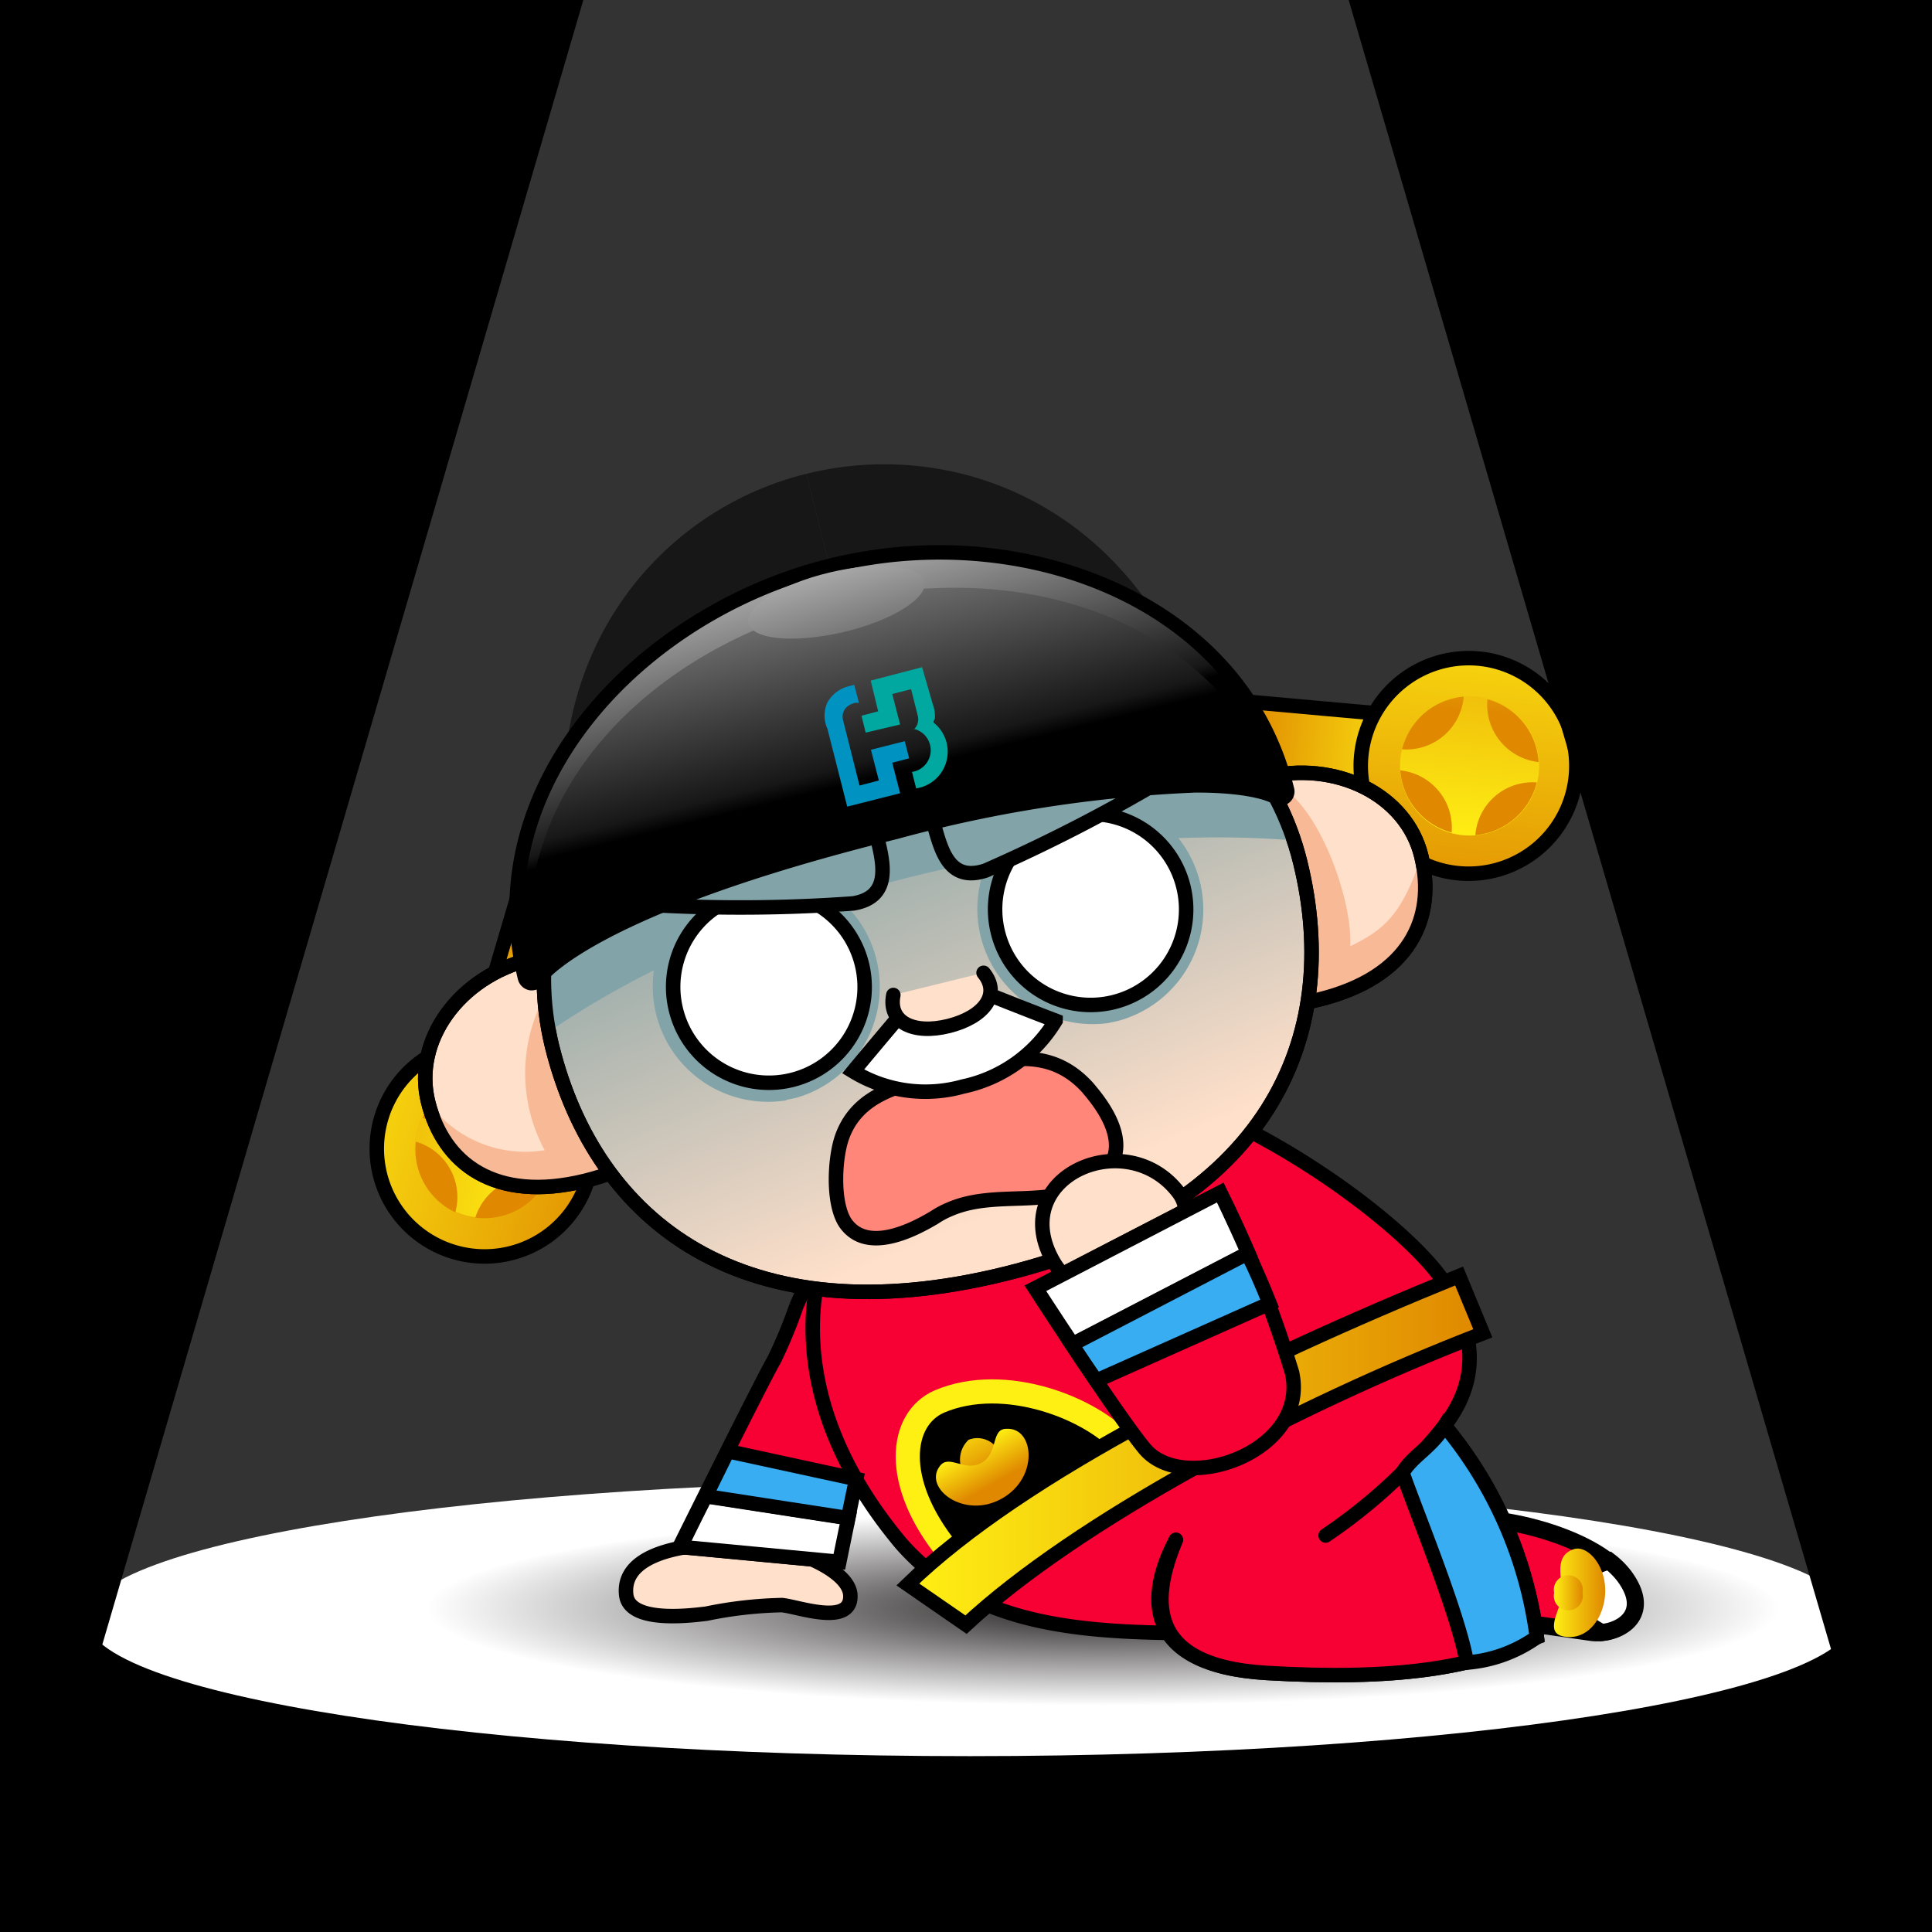 <svg id="圖層_1" data-name="圖層 1" xmlns="http://www.w3.org/2000/svg" xmlns:xlink="http://www.w3.org/1999/xlink" viewBox="0 0 88 88"><rect x="0" y="0" width="88" height="88" fill="#333333" stroke="none"/><defs><style>.cls-1,.cls-31,.cls-4,.cls-40{fill:#fff;}.cls-2{fill:url(#radial-gradient);}.cls-3,.cls-8{fill:#f70033;}.cls-10,.cls-11,.cls-12,.cls-18,.cls-19,.cls-25,.cls-27,.cls-28,.cls-3,.cls-30,.cls-31,.cls-32,.cls-33,.cls-4,.cls-40,.cls-41,.cls-7,.cls-8{stroke:#000;stroke-linecap:round;}.cls-3,.cls-4{stroke-width:0.78px;}.cls-5{fill:url(#linear-gradient);}.cls-6{fill:url(#linear-gradient-2);}.cls-25,.cls-7{fill:#ffe0ca;}.cls-10,.cls-28,.cls-30,.cls-33,.cls-40,.cls-41,.cls-7,.cls-8{stroke-width:0.66px;}.cls-9{stroke:#fff014;stroke-miterlimit:10;stroke-width:1.1px;}.cls-10{fill:url(#linear-gradient-3);}.cls-11,.cls-12,.cls-18,.cls-19,.cls-25,.cls-27,.cls-31,.cls-32{stroke-width:0.66px;}.cls-11{fill:url(#linear-gradient-4);}.cls-12{fill:url(#linear-gradient-5);}.cls-13{fill:url(#linear-gradient-6);}.cls-14{fill:url(#linear-gradient-7);}.cls-15{fill:url(#linear-gradient-8);}.cls-16{fill:url(#linear-gradient-9);}.cls-17{fill:url(#linear-gradient-10);}.cls-18{fill:url(#linear-gradient-11);}.cls-19{fill:url(#linear-gradient-12);}.cls-20{fill:url(#linear-gradient-13);}.cls-21{fill:url(#linear-gradient-14);}.cls-22{fill:url(#linear-gradient-15);}.cls-23{fill:url(#linear-gradient-16);}.cls-24{fill:url(#linear-gradient-17);}.cls-26{fill:#f8ba96;}.cls-27,.cls-30{fill:none;}.cls-28{fill:url(#linear-gradient-18);}.cls-29,.cls-32{fill:#82a3a8;}.cls-33{fill:#ff8678;}.cls-34{fill:#171717;}.cls-35{fill:url(#linear-gradient-19);}.cls-36{fill:url(#linear-gradient-20);}.cls-37{fill:url(#linear-gradient-21);}.cls-38{fill:#00a8a0;}.cls-39{fill:#0093c1;}.cls-41{fill:#38adf2;}.cls-42{fill:url(#linear-gradient-22);}.cls-43{fill:url(#linear-gradient-23);}</style><radialGradient id="radial-gradient" cx="-169.91" cy="81.24" r="18.44" gradientTransform="translate(334 53.76) scale(1.67 0.24)" gradientUnits="userSpaceOnUse"><stop offset="0" stop-color="#231f20"/><stop offset="1" stop-color="#fff"/></radialGradient><linearGradient id="linear-gradient" x1="70.78" y1="72.53" x2="73.12" y2="72.53" gradientUnits="userSpaceOnUse"><stop offset="0" stop-color="#fff014"/><stop offset="1" stop-color="#df8800"/></linearGradient><linearGradient id="linear-gradient-2" x1="70.79" y1="72.55" x2="72.08" y2="72.55" xlink:href="#linear-gradient"/><linearGradient id="linear-gradient-3" x1="41.35" y1="66.03" x2="67.54" y2="66.03" xlink:href="#linear-gradient"/><linearGradient id="linear-gradient-4" x1="-802.21" y1="-208.97" x2="-793.61" y2="-208.97" gradientTransform="matrix(0, -1, -1, 0, -147.6, -764.33)" xlink:href="#linear-gradient"/><linearGradient id="linear-gradient-5" x1="-804.33" y1="-218.85" x2="-804.33" y2="-201.29" gradientTransform="matrix(-1, -0.09, -0.09, 1, -752.73, 171.94)" xlink:href="#linear-gradient"/><linearGradient id="linear-gradient-6" x1="-804.33" y1="-205.62" x2="-804.33" y2="-220.16" gradientTransform="matrix(-1, -0.09, -0.09, 1, -752.73, 171.94)" xlink:href="#linear-gradient"/><linearGradient id="linear-gradient-7" x1="-806.16" y1="-218.24" x2="-806.16" y2="-211.6" gradientTransform="matrix(-1, -0.09, -0.09, 1, -752.73, 171.94)" xlink:href="#linear-gradient"/><linearGradient id="linear-gradient-8" x1="-802.49" y1="-218.24" x2="-802.49" y2="-211.6" gradientTransform="matrix(-1, -0.09, -0.09, 1, -752.73, 171.94)" xlink:href="#linear-gradient"/><linearGradient id="linear-gradient-9" x1="-806.16" y1="-218.24" x2="-806.16" y2="-211.6" gradientTransform="matrix(-1, -0.09, -0.09, 1, -752.73, 171.94)" xlink:href="#linear-gradient"/><linearGradient id="linear-gradient-10" x1="-802.49" y1="-218.24" x2="-802.49" y2="-211.6" gradientTransform="matrix(-1, -0.09, -0.09, 1, -752.73, 171.94)" xlink:href="#linear-gradient"/><linearGradient id="linear-gradient-11" x1="-782.32" y1="1240.47" x2="-773.73" y2="1240.47" gradientTransform="translate(802.58 -1193.63)" xlink:href="#linear-gradient"/><linearGradient id="linear-gradient-12" x1="-784.44" y1="1230.59" x2="-784.44" y2="1248.15" gradientTransform="translate(-946.16 -1050.87) rotate(-73.58)" xlink:href="#linear-gradient"/><linearGradient id="linear-gradient-13" x1="-784.44" y1="1243.82" x2="-784.44" y2="1229.29" gradientTransform="translate(-946.16 -1050.87) rotate(-73.58)" xlink:href="#linear-gradient"/><linearGradient id="linear-gradient-14" x1="-786.27" y1="1231.2" x2="-786.27" y2="1237.84" gradientTransform="translate(-946.16 -1050.87) rotate(-73.58)" xlink:href="#linear-gradient"/><linearGradient id="linear-gradient-15" x1="-782.6" y1="1231.2" x2="-782.6" y2="1237.84" gradientTransform="translate(-946.16 -1050.87) rotate(-73.58)" xlink:href="#linear-gradient"/><linearGradient id="linear-gradient-16" x1="-786.27" y1="1231.2" x2="-786.27" y2="1237.84" gradientTransform="translate(-946.16 -1050.87) rotate(-73.58)" xlink:href="#linear-gradient"/><linearGradient id="linear-gradient-17" x1="-782.6" y1="1231.2" x2="-782.6" y2="1237.84" gradientTransform="translate(-946.16 -1050.87) rotate(-73.58)" xlink:href="#linear-gradient"/><linearGradient id="linear-gradient-18" x1="29.65" y1="144.54" x2="25.35" y2="127.31" gradientTransform="matrix(0.99, -0.15, 0.15, 0.99, -4.56, -83.86)" gradientUnits="userSpaceOnUse"><stop offset="0" stop-color="#ffe0ca"/><stop offset="1" stop-color="#9cadab"/></linearGradient><linearGradient id="linear-gradient-19" x1="23.81" y1="109.37" x2="25.7" y2="124.24" gradientTransform="matrix(0.99, -0.15, 0.15, 0.99, -4.56, -83.86)" gradientUnits="userSpaceOnUse"><stop offset="0" stop-color="#fff"/><stop offset="0.96" stop-color="#171717"/><stop offset="1"/></linearGradient><linearGradient id="linear-gradient-20" x1="-32.81" y1="107.51" x2="-32.81" y2="127.95" gradientTransform="matrix(-0.97, 0.24, 0.24, 0.97, -22.45, -80.88)" xlink:href="#linear-gradient-19"/><linearGradient id="linear-gradient-21" x1="-14.68" y1="150.49" x2="-13.94" y2="164.84" gradientTransform="translate(15.59 -128.69) rotate(-13.42)" xlink:href="#linear-gradient-19"/><linearGradient id="linear-gradient-22" x1="161.74" y1="384.86" x2="161.74" y2="387.62" gradientTransform="matrix(0.69, -0.39, 0.49, 0.87, -255.65, -207.52)" xlink:href="#linear-gradient"/><linearGradient id="linear-gradient-23" x1="161.74" y1="386.13" x2="161.74" y2="388.17" gradientTransform="matrix(0.69, -0.39, 0.49, 0.87, -255.65, -207.52)" xlink:href="#linear-gradient"/></defs><title>money06</title><rect y="73.71" width="88" height="14.29"/><path class="cls-1" d="M84.41,73.71c0,3.47-18,6.28-40.24,6.28S3.93,77.18,3.93,73.71s18-6.27,40.24-6.27S84.41,70.25,84.41,73.71Z"/><path class="cls-2" d="M81,73.33c0,2.45-13.79,4.44-30.79,4.44s-30.79-2-30.79-4.44,13.79-4.44,30.79-4.44S81,70.88,81,73.33Z"/><path class="cls-3" d="M66,69.25c2-.41,6.59.7,7.95,2.56s-.43,2.67-1.42,2.55L70,74S62.56,70,66,69.25Z"/><path class="cls-4" d="M74,71.81a3.66,3.66,0,0,0-.71-.71c-1.67.45-2.63,2.06-.34,3.26h0C73.93,74.28,75.2,73.46,74,71.81Z"/><path class="cls-5" d="M73.06,73c.31-1.5-.72-2.69-1.4-2.43-1,.36-.4,1.56-.53,2.21s-.77,1.59.09,1.76S72.83,74.07,73.06,73Z"/><path class="cls-6" d="M72.08,72.55a.66.66,0,1,1-1.29,0,.66.66,0,1,1,1.29,0Z"/><path class="cls-7" d="M35.52,70.51c-1.42-.33-7.26-.55-7,2.11.11,1.28,2.7,1,3.66.88a18.7,18.7,0,0,1,3.44-.39c.74.07,3.22,1,3.11-.49C38.62,71.54,36.44,70.73,35.52,70.51Z"/><path class="cls-8" d="M39.51,56.33c-1.8-.19-2.64,1.82-3.24,3.17a21.74,21.74,0,0,1-1,2.42c-.58,1-4.32,8.54-4.32,8.54l7.23.68S39.66,64,40.51,60.59c.23-1,.76-2.53.42-3.52C40.72,56.46,40.08,56.39,39.51,56.33Z"/><path class="cls-8" d="M65.91,58.61c1.64,2.76,1.1,4.73-.11,6.33A18.85,18.85,0,0,1,70,74.57c-4.07,1.38-11.33-.18-14.21-.18-5.78,0-11.18,0-14.76-4.1-5.85-7-4.31-13.51-1.61-16.48,2.11-2.32,7.47-4.16,8.62-4.42C53.69,48.14,64,55.39,65.91,58.61Z"/><path class="cls-9" d="M43.17,70.64c-2.53-3.13-2.2-6-.39-6.8,3-1.28,7,.33,8.42,2S44.21,71.93,43.17,70.64Z"/><path class="cls-10" d="M66.46,58.12c-9.65,3.92-19.91,9-25.11,14.05L44,74c5-4.64,14.78-9.89,23.54-13.27Z"/><rect class="cls-11" x="59.54" y="28.77" width="3.6" height="11.24" transform="matrix(0.09, -1, 1, 0.09, 21.66, 92.45)"/><path class="cls-12" d="M62,34.45A4.91,4.91,0,1,0,67.37,30,4.92,4.92,0,0,0,62,34.45Z"/><path class="cls-13" d="M63.78,34.61a3.17,3.17,0,1,0,3.44-2.88A3.16,3.16,0,0,0,63.78,34.61Z"/><path class="cls-14" d="M67.75,31.85v0a3.16,3.16,0,0,1,2.33,2.86A2.63,2.63,0,0,1,67.75,31.85Z"/><path class="cls-15" d="M63.86,34.13a3.19,3.19,0,0,1,2.81-2.4v0A2.62,2.62,0,0,1,63.86,34.13Z"/><path class="cls-16" d="M70,35.64a3.18,3.18,0,0,1-2.8,2.4v0A2.61,2.61,0,0,1,70,35.64Z"/><path class="cls-17" d="M63.78,35.09a2.62,2.62,0,0,1,2.34,2.83v0A3.17,3.17,0,0,1,63.78,35.09Z"/><rect class="cls-18" x="18.04" y="45.13" width="11.24" height="3.6" transform="translate(-28.05 56.36) rotate(-73.58)"/><path class="cls-19" d="M23.46,47.61a4.91,4.91,0,1,1-6.1,3.33A4.91,4.91,0,0,1,23.46,47.61Z"/><path class="cls-20" d="M23,49.29A3.16,3.16,0,1,1,19,51.43,3.17,3.17,0,0,1,23,49.29Z"/><path class="cls-21" d="M18.94,52h0a3.16,3.16,0,0,0,1.8,3.22A2.63,2.63,0,0,0,18.94,52Z"/><path class="cls-22" d="M22.49,49.19a3.16,3.16,0,0,0-3.25,1.73h0A2.61,2.61,0,0,0,22.49,49.19Z"/><path class="cls-23" d="M21.65,55.46a3.16,3.16,0,0,0,3.25-1.73h0A2.62,2.62,0,0,0,21.65,55.46Z"/><path class="cls-24" d="M23.41,49.46a2.63,2.63,0,0,0,1.78,3.22h0A3.16,3.16,0,0,0,23.41,49.46Z"/><path class="cls-25" d="M52.92,41.94c.69,2.79,3,4.61,7.15,3.59S65.42,41.8,64.74,39s-3.9-4.4-7.16-3.59S52.23,39.15,52.92,41.94Z"/><path class="cls-26" d="M57.67,35.61c-2.07-.21-5.1,4.93-4.75,6.33.69,2.79,3,4.61,7.15,3.59S65.42,41.8,64.74,39C63.86,41.7,63,42.37,61.5,43.1,61.64,40.78,59.73,35.81,57.67,35.61Z"/><path class="cls-27" d="M52.92,41.94c.69,2.79,3,4.61,7.15,3.59S65.42,41.8,64.74,39s-3.9-4.4-7.16-3.59S52.23,39.15,52.92,41.94Z"/><path class="cls-25" d="M31.32,47.27c.69,2.79-.52,5.49-4.66,6.51s-6.47-.8-7.16-3.59,1.4-5.7,4.67-6.5S30.63,44.49,31.32,47.27Z"/><path class="cls-26" d="M24.8,45.4c1.15-1.87,6.12.22,6.52,1.87.69,2.79-.52,5.49-4.66,6.51s-6.47-.8-7.16-3.59a5.45,5.45,0,0,0,5.31,2.2A7.35,7.35,0,0,1,24.8,45.4Z"/><path class="cls-27" d="M31.32,47.27c.69,2.79-.52,5.49-4.66,6.51s-6.47-.8-7.16-3.59,1.4-5.7,4.67-6.5S30.63,44.49,31.32,47.27Z"/><path class="cls-28" d="M25.15,47.68c2,8,8.71,13.28,20.63,10.34S61.2,47.3,59.22,39.26,48,26.6,38.59,28.93,23.17,39.65,25.15,47.68Z"/><path class="cls-29" d="M26.27,38.38A13.53,13.53,0,0,0,25,47c9-6.2,23.22-9.6,33.92-8.72a13.51,13.51,0,0,0-4.12-6Z"/><path class="cls-30" d="M25.15,47.68c2,8,8.71,13.28,20.63,10.34S61.2,47.3,59.22,39.26,48,26.6,38.59,28.93,23.17,39.65,25.15,47.68Z"/><path class="cls-29" d="M50.47,46.6a5.25,5.25,0,0,1-2-10.29,3.73,3.73,0,0,1,.46-.09,5.25,5.25,0,0,1,2,10.28l-.46.1Z"/><path class="cls-31" d="M45.45,42.45a4.35,4.35,0,1,0,3.19-5.25A4.34,4.34,0,0,0,45.45,42.45Z"/><path class="cls-29" d="M35.81,50.12a5.25,5.25,0,0,1-2.05-10.29,3.89,3.89,0,0,1,.47-.09A5.25,5.25,0,0,1,36.28,50l-.47.1Z"/><path class="cls-31" d="M30.79,46A4.36,4.36,0,1,0,34,40.72,4.35,4.35,0,0,0,30.79,46Z"/><path class="cls-32" d="M54,34.88a74.14,74.14,0,0,1-9.1,4.77c-1.62.54-2-.84-2.32-1.95"/><path class="cls-32" d="M28.58,41.15a71.69,71.69,0,0,0,10.28,0c1.67-.27,1.41-1.69,1.14-2.81"/><path class="cls-33" d="M49.42,49.41c-1.85-1.9-4.14-1.09-6.57-.45-1.79.47-3.75.83-4.48,2.79-.35.94-.47,3,.12,3.93.95,1.41,3,.42,4.09-.24a4,4,0,0,1,.68-.36c2.1-.91,4.54,0,6.54-1.24,1.75-1.11,1-2.81-.15-4.17A2.85,2.85,0,0,0,49.42,49.41Z"/><path class="cls-34" d="M55.18,34,40.73,37.58l-4-16C44,19.78,52.59,23.53,55.18,34Z"/><path class="cls-34" d="M26.28,41.15l14.45-3.57-4-16C29.58,23.34,23.69,30.67,26.28,41.15Z"/><path class="cls-35" d="M24.19,44.78a.34.34,0,0,1-.28-.25c-2.2-8.92,5.5-16.69,13.9-18.76a21,21,0,0,1,5-.61c8,0,14.2,4.24,15.82,10.8a.32.32,0,0,1-.14.35.3.3,0,0,1-.18.06.36.36,0,0,1-.2-.06s-.82-.54-3.63-.54A61.14,61.14,0,0,0,40.81,37.9c-14.24,3.52-16.27,6.69-16.29,6.72a.34.34,0,0,1-.29.16Z"/><path d="M42.8,25.49c7,0,13.78,3.59,15.5,10.55,0,0-.82-.6-3.83-.6-2.62,0-6.9.45-13.74,2.14-14.7,3.64-16.5,6.88-16.5,6.88-2.12-8.59,5.18-16.28,13.66-18.37a20.43,20.43,0,0,1,4.91-.6m0-.66a21.07,21.07,0,0,0-5.07.62c-8.55,2.11-16.39,10-14.14,19.16a.67.67,0,0,0,.56.5h.08a.67.67,0,0,0,.58-.34s2.12-3.11,16.08-6.56A61,61,0,0,1,54.47,36.1c2.65,0,3.45.48,3.46.49a.65.65,0,0,0,.75,0,.65.65,0,0,0,.26-.71c-1.89-7.63-9.46-11.05-16.14-11.05Z"/><path class="cls-36" d="M38.1,27.44c8.48-2.1,17.23.73,20.2,8.6,0,0-2.87-2.09-17.57,1.54s-16.5,6.88-16.5,6.88C23,36.07,29.62,29.53,38.1,27.44Z"/><path class="cls-37" d="M42.11,26.48c.18.75-1.47,1.79-3.69,2.31s-4.15.35-4.33-.4,1.47-1.78,3.68-2.31S41.93,25.73,42.11,26.48Z"/><path class="cls-31" d="M41.21,46l3.45-.85s2,.8,3.42,1.34a6.49,6.49,0,0,1-4.22,3,6.32,6.32,0,0,1-5-.69C39.84,47.62,41.21,46,41.21,46Z"/><path class="cls-25" d="M40.69,45.32c-.25,1.26.94,1.81,2.53,1.41s2.39-1.43,1.58-2.42"/><path class="cls-38" d="M41.61,33.21h0l.06,0a1,1,0,0,1-.13,1.95l.19.75a1.69,1.69,0,0,0,.79-3s0-.09.06-.17a1.45,1.45,0,0,0-.09-.65L42,30.39,39.66,31,40,32.4l-.76.2.19.77L41,33l-.36-1.39.86-.22.3,1.2a.64.64,0,0,1-.18.64"/><path class="cls-39" d="M38.91,31.19l-.22.06h0a1.54,1.54,0,0,0-1,.74,1.45,1.45,0,0,0,0,1.21l.9,3.54L41,36.13l-.36-1.39.77-.2-.2-.78-1.54.39.36,1.4-.88.23-.74-2.94s-.22-.62.54-.83l.17,0Z"/><path class="cls-7" d="M53.68,54.32c-2.36-3.1-7.75-.75-5.78,3S55.41,56.61,53.68,54.32Z"/><path class="cls-8" d="M55.58,54.32l-8.44,4.36s3.74,5.79,5,7.31c1.8,2.14,7.5.12,6.71-3.47A53.15,53.15,0,0,0,55.58,54.32Z"/><path class="cls-40" d="M55.58,54.32s.59,1.21,1.28,2.77l-8,4.15c-.94-1.41-1.68-2.56-1.68-2.56Z"/><path class="cls-41" d="M57.83,59.37l-7.9,3.52c-.38-.55-.76-1.12-1.11-1.65l8-4.15C57.18,57.8,57.52,58.59,57.83,59.37Z"/><path class="cls-40" d="M31,70.46l7.23.68s.16-.79.41-2l-6.49-1C31.48,69.46,31,70.46,31,70.46Z"/><path class="cls-41" d="M32.14,68.15l6.49,1c.11-.53.23-1.13.37-1.78l-5.85-1.27Z"/><path class="cls-8" d="M65.8,64.94a24.25,24.25,0,0,1-5.42,5"/><path class="cls-8" d="M53.56,70.14c-1.3,2.43-1.64,5.72,4.13,6.06S67.26,76,70,74.57"/><path class="cls-8" d="M53.56,70.14c-1,2.41-1.64,5.72,4.13,6.06S67.26,76,70,74.57"/><path class="cls-41" d="M65.8,64.94c-.61,1-1.45,1.36-1.92,2.14.59,1.71,2.56,6.46,2.93,8.65A6.34,6.34,0,0,0,70,74.57,18.85,18.85,0,0,0,65.8,64.94Z"/><path class="cls-42" d="M45.53,66.17a1.1,1.1,0,0,1-.23,1.51,1.24,1.24,0,0,1-1.18-2.1A1.1,1.1,0,0,1,45.53,66.17Z"/><path class="cls-43" d="M45.84,65.08c-.72,0-.35,1.11-1.13,1.55s-1.49-.43-1.91.16c-.75,1,1.12,2.43,2.83,1.47S47.11,65,45.84,65.08Z"/><polygon points="26.57 0 0 0 0 88 0.83 88 26.57 0"/><polygon points="61.43 0 88 0 88 88 87.17 88 61.43 0"/></svg>